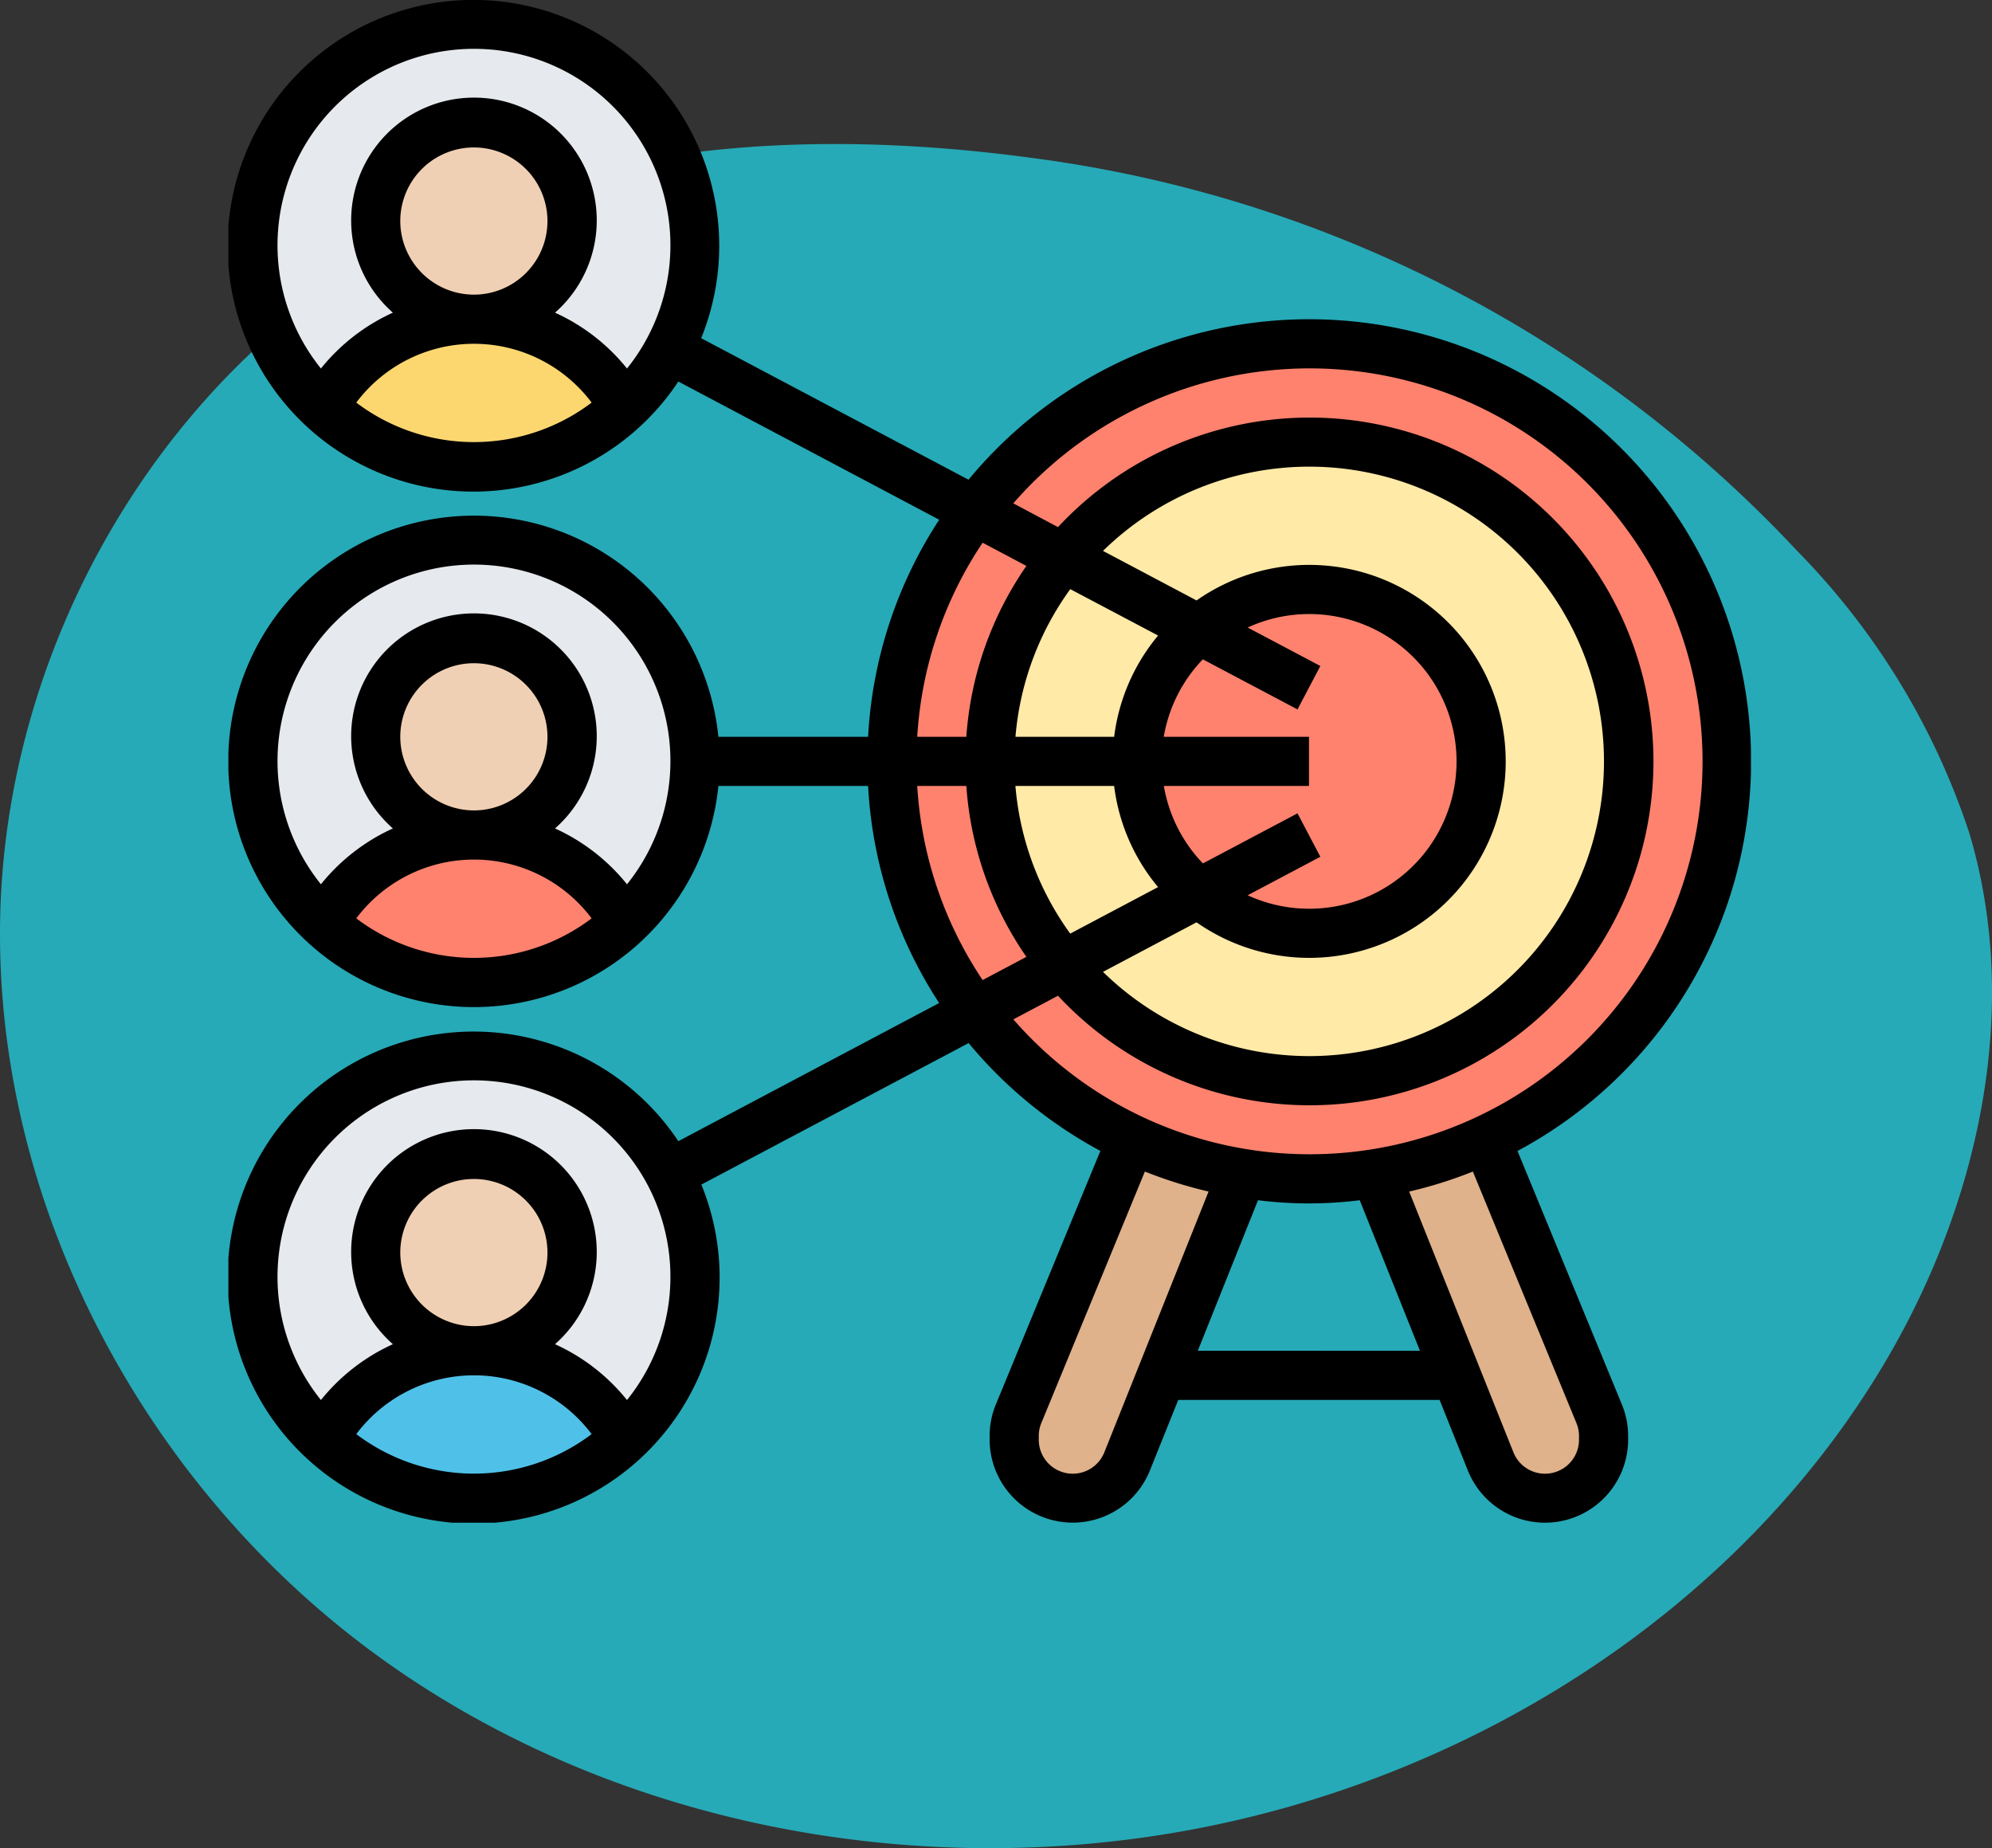 <svg xmlns="http://www.w3.org/2000/svg" xmlns:xlink="http://www.w3.org/1999/xlink" width="78.5" height="72.824" viewBox="0 0 78.5 72.824">
  <rect x="0" y="0" width="78.5" height="72.824" fill="#333333" stroke="none"/>
  <defs>
    <clipPath id="clip-path">
      <rect id="Rectángulo_401173" data-name="Rectángulo 401173" width="60" height="60" transform="translate(249.263 6628.738)" fill="#fff" stroke="#707070" stroke-width="1"/>
    </clipPath>
  </defs>
  <g id="Grupo_1099308" data-name="Grupo 1099308" transform="translate(-240.263 -6628.738)">
    <path id="_12068" data-name="12068" d="M72.033,71.913c-8.038-1.11-16.53-.839-23.844,2.675C38.045,79.46,31.382,90.507,31.127,101.757s5.606,22.305,14.66,28.988,21,9.051,32.068,7.045c11.165-2.023,21.645-8.583,27.469-18.322,3.735-6.245,5.48-13.956,3.417-20.934a28.6,28.6,0,0,0-6.787-11.156A50.145,50.145,0,0,0,72.033,71.913Z" transform="translate(209.144 6563.081)" fill="#26aab7"/>
    <g id="Enmascarar_grupo_1098696" data-name="Enmascarar grupo 1098696" clip-path="url(#clip-path)">
      <g id="objetivo" transform="translate(248.295 6627.771)">
        <path id="Trazado_873465" data-name="Trazado 873465" d="M40.916,47.206l-3.174,7.955-1.355,3.387a2.308,2.308,0,0,1-4.452-.861v-.135a2.3,2.3,0,0,1,.174-.881l4.461-10.81A15.763,15.763,0,0,0,40.916,47.206Z" fill="#dfb28b"/>
        <path id="Trazado_873466" data-name="Trazado 873466" d="M55.161,57.552v.135a2.308,2.308,0,0,1-4.452.861l-1.355-3.387-3.174-7.955a15.763,15.763,0,0,0,4.345-1.345l4.461,10.81a2.3,2.3,0,0,1,.174.881Z" fill="#dfb28b"/>
        <circle id="Elipse_11580" data-name="Elipse 11580" cx="16.452" cy="16.452" r="16.452" transform="translate(27.097 14.516)" fill="#ff826e"/>
        <circle id="Elipse_11581" data-name="Elipse 11581" cx="12.581" cy="12.581" r="12.581" transform="translate(30.968 18.387)" fill="#ffeaa7"/>
        <path id="Trazado_873467" data-name="Trazado 873467" d="M39.213,25.771a6.694,6.694,0,0,1,4.335-1.577,6.774,6.774,0,0,1,0,13.548,6.769,6.769,0,0,1-4.335-11.971Z" fill="#ff826e"/>
        <g id="Grupo_1099318" data-name="Grupo 1099318">
          <circle id="Elipse_11582" data-name="Elipse 11582" cx="8.71" cy="8.71" r="8.71" transform="translate(1.935 22.258)" fill="#e6e9ed"/>
          <circle id="Elipse_11583" data-name="Elipse 11583" cx="8.71" cy="8.71" r="8.71" transform="translate(1.935 42.581)" fill="#e6e9ed"/>
          <circle id="Elipse_11584" data-name="Elipse 11584" cx="8.71" cy="8.71" r="8.71" transform="translate(1.935 1.935)" fill="#e6e9ed"/>
        </g>
        <path id="Trazado_873468" data-name="Trazado 873468" d="M14.129,14.506a6.788,6.788,0,0,1,2.439,2.526,8.713,8.713,0,0,1-11.845,0,6.788,6.788,0,0,1,9.406-2.526Z" fill="#fcd770"/>
        <path id="Trazado_873469" data-name="Trazado 873469" d="M14.129,34.829a6.788,6.788,0,0,1,2.439,2.526,8.713,8.713,0,0,1-11.845,0,6.788,6.788,0,0,1,9.406-2.526Z" fill="#ff826e"/>
        <path id="Trazado_873470" data-name="Trazado 873470" d="M14.129,55.152a6.788,6.788,0,0,1,2.439,2.526,8.713,8.713,0,0,1-11.845,0,6.788,6.788,0,0,1,9.406-2.526Z" fill="#4fc1e9"/>
        <circle id="Elipse_11585" data-name="Elipse 11585" cx="3.871" cy="3.871" r="3.871" transform="translate(6.774 5.806)" fill="#f0d0b4"/>
        <circle id="Elipse_11586" data-name="Elipse 11586" cx="3.871" cy="3.871" r="3.871" transform="translate(6.774 26.129)" fill="#f0d0b4"/>
        <circle id="Elipse_11587" data-name="Elipse 11587" cx="3.871" cy="3.871" r="3.871" transform="translate(6.774 46.452)" fill="#f0d0b4"/>
        <path id="Trazado_873471" data-name="Trazado 873471" d="M51.769,46.318A17.414,17.414,0,1,0,30.135,19.869L19.6,14.293A9.687,9.687,0,1,0,18.7,16L28.98,21.446A17.3,17.3,0,0,0,26.178,30h-5.9a9.682,9.682,0,1,0,0,1.935h5.9a17.3,17.3,0,0,0,2.8,8.554L18.7,45.933a9.694,9.694,0,1,0,.907,1.71l10.532-5.576a17.538,17.538,0,0,0,5.192,4.25L31.215,56.3a3.243,3.243,0,0,0-.248,1.248v.139a3.276,3.276,0,0,0,6.318,1.216L38.4,56.129H48.7l1.112,2.779a3.276,3.276,0,0,0,6.317-1.216v-.139a3.251,3.251,0,0,0-.247-1.247ZM6.008,16.83a5.8,5.8,0,0,1,9.275,0,7.684,7.684,0,0,1-9.275,0ZM7.742,9.677a2.9,2.9,0,1,1,2.9,2.9A2.907,2.907,0,0,1,7.742,9.677Zm8.934,5.81a7.738,7.738,0,0,0-2.836-2.2,4.839,4.839,0,1,0-6.389,0,7.749,7.749,0,0,0-2.836,2.2,7.742,7.742,0,1,1,12.062,0ZM6.008,57.475a5.8,5.8,0,0,1,9.275,0,7.684,7.684,0,0,1-9.275,0Zm1.734-7.153a2.9,2.9,0,1,1,2.9,2.9A2.907,2.907,0,0,1,7.742,50.323Zm8.934,5.81a7.738,7.738,0,0,0-2.836-2.2,4.839,4.839,0,1,0-6.389,0,7.749,7.749,0,0,0-2.836,2.2,7.742,7.742,0,1,1,12.062,0Zm14.015-33.78,1.725.914A13.452,13.452,0,0,0,30.049,30H28.114a15.375,15.375,0,0,1,2.577-7.648Zm5.182,9.583a7.7,7.7,0,0,0,1.732,3.986l-3.462,1.833a11.537,11.537,0,0,1-2.16-5.819ZM37.829,30a5.788,5.788,0,0,1,1.54-3.053L43.1,28.92,44,27.209l-2.865-1.516a5.806,5.806,0,1,1,0,10.55L44,34.726,43.1,33.015l-3.727,1.973a5.788,5.788,0,0,1-1.54-3.053h5.719V30Zm1.292,7.309a7.742,7.742,0,1,0,0-12.683l-3.686-1.952a11.613,11.613,0,1,1,0,16.587Zm-1.515-11.3A7.708,7.708,0,0,0,35.874,30H31.985a11.537,11.537,0,0,1,2.16-5.819ZM6.008,37.153a5.8,5.8,0,0,1,9.275,0,7.684,7.684,0,0,1-9.275,0ZM7.742,30a2.9,2.9,0,1,1,2.9,2.9A2.907,2.907,0,0,1,7.742,30Zm8.934,5.81a7.738,7.738,0,0,0-2.836-2.2,4.839,4.839,0,1,0-6.389,0,7.749,7.749,0,0,0-2.836,2.2,7.742,7.742,0,1,1,12.062,0Zm11.438-3.875h1.935a13.452,13.452,0,0,0,2.367,6.735l-1.725.914A15.382,15.382,0,0,1,28.114,31.935Zm3.784,9.2,1.763-.933a13.549,13.549,0,1,0,0-18.465L31.9,20.8a15.483,15.483,0,1,1,0,20.331Zm3.59,17.056a1.34,1.34,0,0,1-2.585-.5v-.139a1.331,1.331,0,0,1,.1-.51l4.082-9.913a17.347,17.347,0,0,0,2.51.788Zm3.683-4,2.372-5.931a16.158,16.158,0,0,0,4.009,0l2.373,5.931Zm15.022,3.5a1.34,1.34,0,0,1-2.585.5L47.5,47.918a17.155,17.155,0,0,0,2.51-.788l4.083,9.914a1.328,1.328,0,0,1,.1.51Z"/>
      </g>
    </g>
  </g>
</svg>
